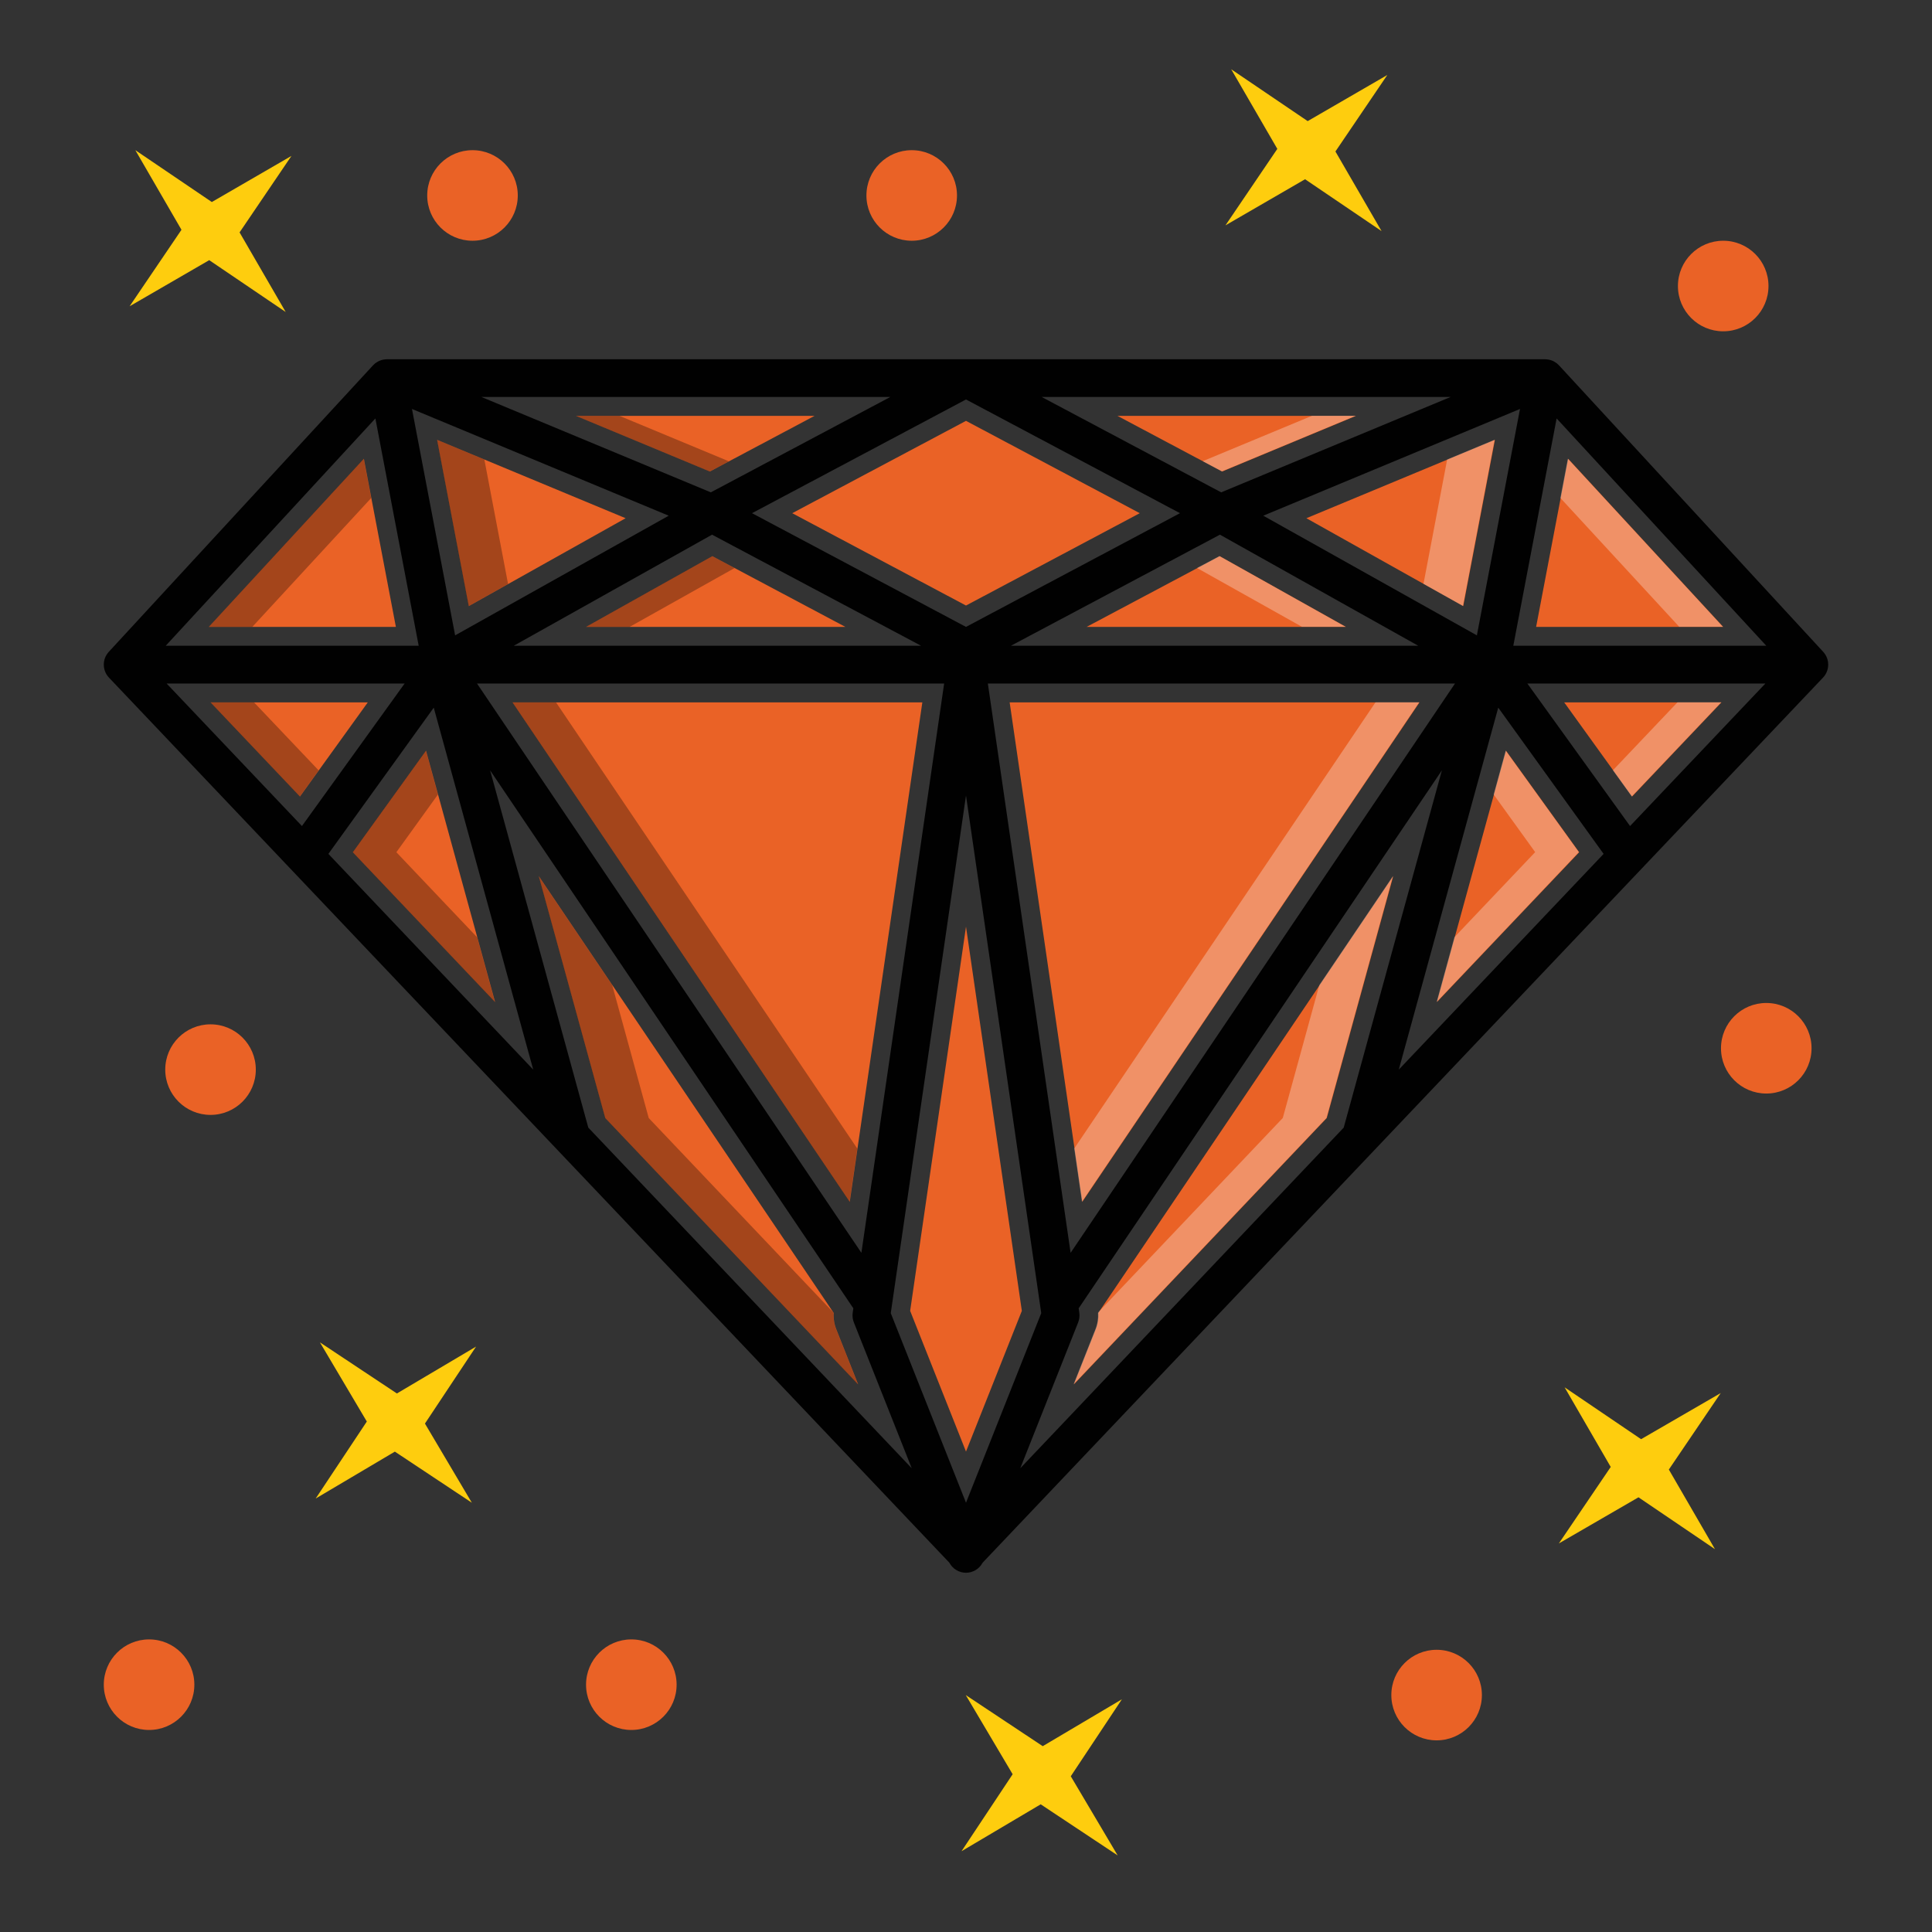 <?xml version="1.0" ?><!DOCTYPE svg  PUBLIC '-//W3C//DTD SVG 1.1//EN'  'http://www.w3.org/Graphics/SVG/1.1/DTD/svg11.dtd'><svg enable-background="new 0 0 512 512" height="512px" id="Calque_1" version="1.1" viewBox="0 0 512 512" width="512px" xml:space="preserve" xmlns="http://www.w3.org/2000/svg" xmlns:xlink="http://www.w3.org/1999/xlink"><rect x="0" y="0" width="512" height="512" fill="#333333" stroke="none"/><g><polygon fill="#EA6226" points="198.156,119.618 215.867,110.206 152.64,110.206 188.114,124.953  "/><polygon fill="#EA6226" points="96.426,121.578 55.333,166.134 104.914,166.134  "/><polygon fill="#EA6226" points="55.792,186.134 79.49,211.092 97.47,186.134  "/><polygon fill="#EA6226" points="155.309,166.134 224.034,166.134 188.763,147.391  "/><polygon fill="#EA6226" points="256,160.472 302.052,136 256,111.53 209.948,136  "/><polygon fill="#EA6226" points="396.169,116.563 346.205,137.334 387.775,160.623  "/><polygon fill="#EA6226" points="287.967,166.134 356.691,166.134 323.236,147.392  "/><polygon fill="#EA6226" points="93.505,225.853 131.203,265.556 112.896,198.938  "/><polygon fill="#EA6226" points="359.359,110.206 296.134,110.206 323.885,124.953  "/><polygon fill="#EA6226" points="165.794,137.334 115.831,116.563 124.225,160.623  "/><polygon fill="#EA6226" points="407.086,166.134 456.668,166.134 415.574,121.578  "/><polygon fill="#EA6226" points="380.798,265.555 418.496,225.853 399.104,198.938  "/><polygon fill="#EA6226" points="244.429,186.134 135.818,186.134 225.189,318.501  "/><polygon fill="#EA6226" points="432.511,211.092 456.21,186.134 414.53,186.134  "/><path d="M220.941,347.95l-78.169-115.775l17.622,64.12l67.027,70.595l-5.796-14.606   C221.079,350.91,220.846,349.428,220.941,347.95z" fill="#EA6226"/><polygon fill="#EA6226" points="286.812,318.502 376.182,186.134 267.57,186.134  "/><polygon fill="#EA6226" points="241.2,347.39 256,384.683 270.799,347.39 256,245.575  "/><path d="M290.376,352.282l-5.796,14.605l67.027-70.594l17.622-64.121L291.06,347.948   C291.155,349.421,290.923,350.906,290.376,352.282z" fill="#EA6226"/></g><g opacity="0.3"><polygon points="193.151,122.246 188.071,124.946 152.601,110.206 164.172,110.206  "/><polygon points="98.372,131.976 66.861,166.136 55.292,166.136 96.391,121.576  "/><polygon points="84.441,204.156 79.451,211.086 55.752,186.136 67.321,186.136  "/><polygon points="194.66,150.546 166.842,166.136 155.271,166.136 188.721,147.386  "/><polygon points="131.161,265.556 93.471,225.846 112.861,198.936 116.052,210.566 105.042,225.846 126.451,248.396  "/><polygon points="134.641,154.756 124.181,160.615 115.792,116.556 128.361,121.786  "/><polygon points="227.201,304.396 225.151,318.494 135.781,186.136 147.351,186.136  "/><path d="M227.381,366.886l-67.028-70.59l-17.621-64.12l19.509,28.89l9.682,35.23l48.818,51.409l0.16,0.239   c-0.09,1.479,0.141,2.96,0.69,4.33L227.381,366.886z"/></g><g opacity="0.3"><polygon fill="#FFFFFF" points="318.726,122.222 323.806,124.922 359.276,110.182 347.706,110.182  "/><polygon fill="#FFFFFF" points="413.506,131.952 445.016,166.112 456.587,166.112 415.486,121.552  "/><polygon fill="#FFFFFF" points="427.436,204.132 432.427,211.062 456.127,186.112 444.556,186.112  "/><polygon fill="#FFFFFF" points="317.217,150.522 345.036,166.112 356.606,166.112 323.156,147.362  "/><polygon fill="#FFFFFF" points="380.717,265.531 418.406,225.821 399.016,198.912 395.826,210.542 406.836,225.821    385.427,248.372  "/><polygon fill="#FFFFFF" points="377.236,154.732 387.696,160.592 396.086,116.531 383.516,121.762  "/><polygon fill="#FFFFFF" points="284.677,304.37 286.726,318.471 376.096,186.112 364.526,186.112  "/><path d="M284.496,366.862l67.03-70.59l17.62-64.121l-19.51,28.891l-9.682,35.229l-48.818,51.41l-0.16,0.24   c0.09,1.479-0.142,2.959-0.69,4.33L284.496,366.862z" fill="#FFFFFF"/></g><g><polygon fill="none" points="256,105.866 199.292,135.999 256,166.133 312.708,135.999  "/><polygon fill="none" points="120.612,168.378 177.216,136.666 109.183,108.383  "/><polygon fill="none" points="275.939,347.99 256,210.814 236.06,347.99 256,398.238  "/><polygon fill="none" points="188.7,141.695 136.155,171.133 244.098,171.133  "/><polygon fill="none" points="267.902,171.133 375.846,171.133 323.301,141.695  "/><polygon fill="none" points="334.784,136.666 391.388,168.378 402.816,108.383  "/><polygon fill="none" points="126.409,181.133 228.278,332.01 250.209,181.133  "/><polygon fill="none" points="110.958,171.133 99.48,110.891 43.92,171.133  "/><polygon fill="none" points="261.791,181.133 283.723,332.011 385.592,181.133  "/><polygon fill="none" points="114.948,187.535 87.026,226.29 141.308,283.459  "/><polygon fill="none" points="397.052,187.535 370.691,283.459 424.974,226.29  "/><polygon fill="none" points="404.765,181.133 431.981,218.91 467.851,181.133  "/><polygon fill="none" points="401.043,171.133 468.08,171.133 412.52,110.891  "/><path d="M382.115,204.152l-96.256,142.563l0.169,1.161c0.126,0.864,0.021,1.751-0.301,2.563L270.385,389.1   l85.712-90.271L382.115,204.152z" fill="none"/><polygon fill="none" points="323.625,130.476 384.414,105.204 276.066,105.204  "/><path d="M226.272,350.439c-0.323-0.813-0.426-1.698-0.301-2.563l0.168-1.16l-96.257-142.563l26.02,94.678   l85.711,90.271L226.272,350.439z" fill="none"/><polygon fill="none" points="107.235,181.133 44.149,181.133 80.019,218.91  "/><polygon fill="none" points="188.375,130.476 235.935,105.204 127.586,105.204  "/><path d="M483.171,172.743l-70.028-75.931c-0.003-0.003-0.008-0.006-0.013-0.009c-0.156-0.17-0.326-0.332-0.512-0.48   c-0.056-0.046-0.116-0.079-0.173-0.121c-0.063-0.046-0.122-0.09-0.188-0.133c-0.247-0.169-0.507-0.319-0.776-0.439   c-0.005-0.002-0.009-0.005-0.015-0.007c-0.278-0.123-0.57-0.209-0.865-0.278c-0.07-0.016-0.141-0.031-0.209-0.044   c-0.301-0.057-0.604-0.093-0.906-0.094c-0.008,0-0.015-0.002-0.021-0.002h-306.93c-0.006,0-0.012,0.002-0.018,0.002   c-0.31,0.001-0.613,0.038-0.916,0.095c-0.066,0.013-0.13,0.027-0.196,0.042c-0.591,0.137-1.156,0.382-1.67,0.729   c-0.062,0.041-0.119,0.081-0.178,0.127c-0.06,0.043-0.12,0.077-0.178,0.125c-0.185,0.148-0.354,0.312-0.514,0.481   c-0.002,0.002-0.005,0.004-0.008,0.007L28.83,172.744c-1.785,1.935-1.763,4.923,0.049,6.833l222.713,234.557   c0.86,1.62,2.542,2.661,4.406,2.661s3.547-1.041,4.406-2.661l222.713-234.557C484.932,177.666,484.953,174.678,483.171,172.743z    M99.48,110.891l11.477,60.242H43.92L99.48,110.891z M261.791,181.133h123.801L283.723,332.011L261.791,181.133z M228.278,332.01   L126.409,181.133h123.8L228.278,332.01z M188.7,141.695l55.398,29.438H136.155L188.7,141.695z M120.612,168.378l-11.43-59.995   l68.031,28.283L120.612,168.378z M199.292,135.999L256,105.866l56.708,30.133L256,166.133L199.292,135.999z M256,210.814   l19.939,137.178L256,398.238l-19.938-50.246L256,210.814z M267.902,171.133l55.396-29.438l52.547,29.438H267.902z M334.784,136.666   l68.032-28.283l-11.429,59.995L334.784,136.666z M323.625,130.476l-47.559-25.271h108.348L323.625,130.476z M188.375,130.476   l-60.789-25.271h108.35L188.375,130.476z M107.235,181.133L80.018,218.91l-35.869-37.777H107.235z M114.948,187.535l26.36,95.924   L87.026,226.29L114.948,187.535z M129.885,204.152l96.257,142.563l-0.168,1.16c-0.125,0.864-0.022,1.751,0.301,2.563l15.342,38.661   l-85.711-90.271L129.885,204.152z M285.728,350.439c0.321-0.813,0.427-1.698,0.301-2.563l-0.169-1.161l96.256-142.563   l-26.019,94.678l-85.714,90.271L285.728,350.439z M397.052,187.535l27.922,38.755l-54.282,57.169L397.052,187.535z    M404.765,181.133h63.086l-35.869,37.777L404.765,181.133z M401.043,171.133l11.479-60.242l55.561,60.242H401.043z" fill="#010101"/></g><circle cx="55.792" cy="283.459" fill="#EA6226" r="12"/><circle cx="39.506" cy="446.459" fill="#EA6226" r="12"/><circle cx="167.309" cy="446.459" fill="#EA6226" r="12"/><circle cx="380.717" cy="449.211" fill="#EA6226" r="12"/><circle cx="468.08" cy="277.799" fill="#EA6226" r="12"/><circle cx="456.668" cy="75.799" fill="#EA6226" r="12"/><circle cx="125.217" cy="51.799" fill="#EA6226" r="12"/><circle cx="241.613" cy="51.799" fill="#EA6226" r="12"/><polygon fill="#FECD0E" points="112.615,377.26 126.164,356.859 105.184,369.284 84.783,355.741 97.211,376.72 83.664,397.119   104.643,384.695 125.042,398.238 "/><polygon fill="#FECD0E" points="283.767,470.729 297.316,450.326 276.336,462.754 255.936,449.211 268.363,470.189 254.817,490.589   275.795,478.162 296.195,491.705 "/><polygon fill="#FECD0E" points="442.26,389.446 456.008,369.177 434.906,381.399 414.639,367.656 426.861,388.755 413.117,409.023   434.216,396.802 454.482,410.543 "/><polygon fill="#FECD0E" points="353.902,40.144 367.649,19.876 346.549,32.097 326.282,18.356 338.504,39.454 324.76,59.721   345.857,47.501 366.125,61.242 "/><polygon fill="#FECD0E" points="63.49,61.587 77.237,41.319 56.136,53.54 35.869,39.799 48.091,60.897 34.347,81.164 55.445,68.944   75.712,82.685 "/></svg>